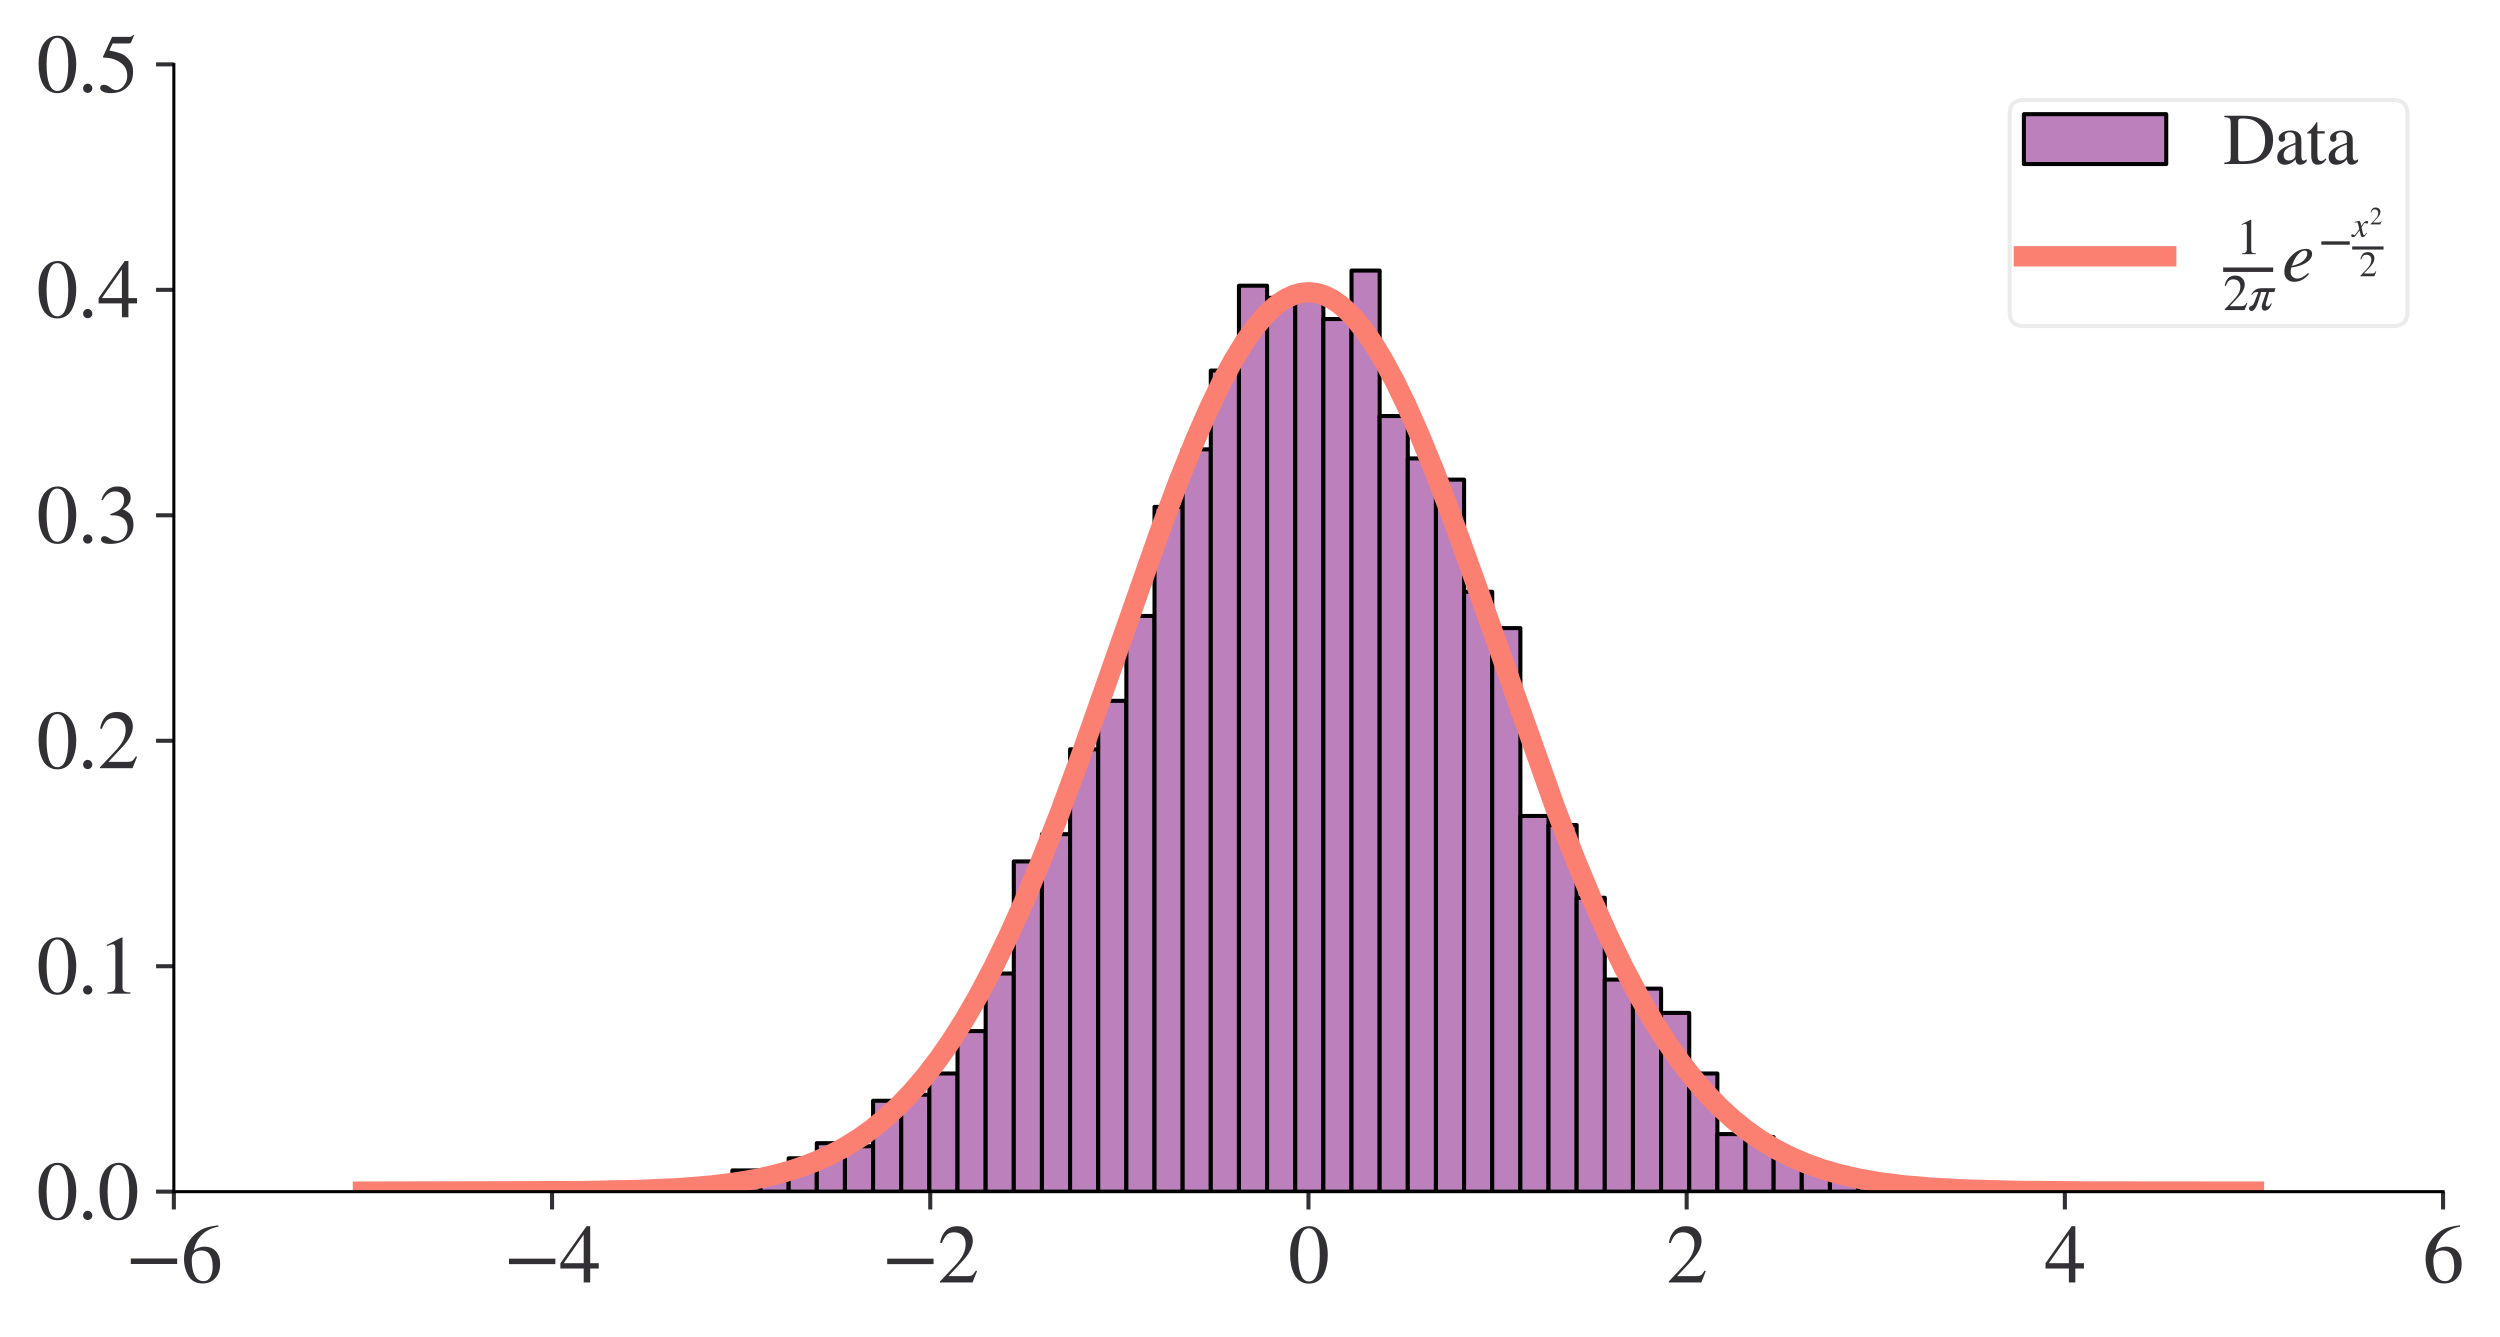 <?xml version="1.0" encoding="utf-8" standalone="no"?>
<!DOCTYPE svg PUBLIC "-//W3C//DTD SVG 1.1//EN"
  "http://www.w3.org/Graphics/SVG/1.1/DTD/svg11.dtd">
<svg xmlns:xlink="http://www.w3.org/1999/xlink" width="491.8pt" height="263.024pt" viewBox="0 0 491.8 263.024" xmlns="http://www.w3.org/2000/svg" version="1.1">
 <defs>
  <style type="text/css">*{stroke-linejoin: round; stroke-linecap: butt}</style>
 </defs>
 <g id="figure_1">
  <g id="patch_1">
   <path d="M 0 263.024 
L 491.8 263.024 
L 491.8 0 
L 0 0 
z
" style="fill: #ffffff"/>
  </g>
  <g id="axes_1">
   <g id="patch_2">
    <path d="M 34.2 234.424 
L 480.6 234.424 
L 480.6 12.664 
L 34.2 12.664 
z
" style="fill: #ffffff"/>
   </g>
   <g id="patch_3">
    <path d="M 110.856 234.424 
L 116.392 234.424 
L 116.392 233.828 
L 110.856 233.828 
z
" clip-path="url(#pdfe1724a44)" style="fill: #bc80bd; stroke: #000000; stroke-width: 0.8; stroke-linejoin: miter"/>
   </g>
   <g id="patch_4">
    <path d="M 116.392 234.424 
L 121.928 234.424 
L 121.928 234.424 
L 116.392 234.424 
z
" clip-path="url(#pdfe1724a44)" style="fill: #bc80bd; stroke: #000000; stroke-width: 0.8; stroke-linejoin: miter"/>
   </g>
   <g id="patch_5">
    <path d="M 121.928 234.424 
L 127.464 234.424 
L 127.464 234.424 
L 121.928 234.424 
z
" clip-path="url(#pdfe1724a44)" style="fill: #bc80bd; stroke: #000000; stroke-width: 0.8; stroke-linejoin: miter"/>
   </g>
   <g id="patch_6">
    <path d="M 127.464 234.424 
L 133 234.424 
L 133 234.424 
L 127.464 234.424 
z
" clip-path="url(#pdfe1724a44)" style="fill: #bc80bd; stroke: #000000; stroke-width: 0.8; stroke-linejoin: miter"/>
   </g>
   <g id="patch_7">
    <path d="M 133 234.424 
L 138.537 234.424 
L 138.537 233.232 
L 133 233.232 
z
" clip-path="url(#pdfe1724a44)" style="fill: #bc80bd; stroke: #000000; stroke-width: 0.8; stroke-linejoin: miter"/>
   </g>
   <g id="patch_8">
    <path d="M 138.537 234.424 
L 144.073 234.424 
L 144.073 233.232 
L 138.537 233.232 
z
" clip-path="url(#pdfe1724a44)" style="fill: #bc80bd; stroke: #000000; stroke-width: 0.8; stroke-linejoin: miter"/>
   </g>
   <g id="patch_9">
    <path d="M 144.073 234.424 
L 149.609 234.424 
L 149.609 230.251 
L 144.073 230.251 
z
" clip-path="url(#pdfe1724a44)" style="fill: #bc80bd; stroke: #000000; stroke-width: 0.8; stroke-linejoin: miter"/>
   </g>
   <g id="patch_10">
    <path d="M 149.609 234.424 
L 155.145 234.424 
L 155.145 230.251 
L 149.609 230.251 
z
" clip-path="url(#pdfe1724a44)" style="fill: #bc80bd; stroke: #000000; stroke-width: 0.8; stroke-linejoin: miter"/>
   </g>
   <g id="patch_11">
    <path d="M 155.145 234.424 
L 160.682 234.424 
L 160.682 227.867 
L 155.145 227.867 
z
" clip-path="url(#pdfe1724a44)" style="fill: #bc80bd; stroke: #000000; stroke-width: 0.8; stroke-linejoin: miter"/>
   </g>
   <g id="patch_12">
    <path d="M 160.682 234.424 
L 166.218 234.424 
L 166.218 224.887 
L 160.682 224.887 
z
" clip-path="url(#pdfe1724a44)" style="fill: #bc80bd; stroke: #000000; stroke-width: 0.8; stroke-linejoin: miter"/>
   </g>
   <g id="patch_13">
    <path d="M 166.218 234.424 
L 171.754 234.424 
L 171.754 225.483 
L 166.218 225.483 
z
" clip-path="url(#pdfe1724a44)" style="fill: #bc80bd; stroke: #000000; stroke-width: 0.8; stroke-linejoin: miter"/>
   </g>
   <g id="patch_14">
    <path d="M 171.754 234.424 
L 177.29 234.424 
L 177.29 216.543 
L 171.754 216.543 
z
" clip-path="url(#pdfe1724a44)" style="fill: #bc80bd; stroke: #000000; stroke-width: 0.8; stroke-linejoin: miter"/>
   </g>
   <g id="patch_15">
    <path d="M 177.29 234.424 
L 182.826 234.424 
L 182.826 215.351 
L 177.29 215.351 
z
" clip-path="url(#pdfe1724a44)" style="fill: #bc80bd; stroke: #000000; stroke-width: 0.8; stroke-linejoin: miter"/>
   </g>
   <g id="patch_16">
    <path d="M 182.826 234.424 
L 188.363 234.424 
L 188.363 211.178 
L 182.826 211.178 
z
" clip-path="url(#pdfe1724a44)" style="fill: #bc80bd; stroke: #000000; stroke-width: 0.8; stroke-linejoin: miter"/>
   </g>
   <g id="patch_17">
    <path d="M 188.363 234.424 
L 193.899 234.424 
L 193.899 202.834 
L 188.363 202.834 
z
" clip-path="url(#pdfe1724a44)" style="fill: #bc80bd; stroke: #000000; stroke-width: 0.8; stroke-linejoin: miter"/>
   </g>
   <g id="patch_18">
    <path d="M 193.899 234.424 
L 199.435 234.424 
L 199.435 191.509 
L 193.899 191.509 
z
" clip-path="url(#pdfe1724a44)" style="fill: #bc80bd; stroke: #000000; stroke-width: 0.8; stroke-linejoin: miter"/>
   </g>
   <g id="patch_19">
    <path d="M 199.435 234.424 
L 204.971 234.424 
L 204.971 169.456 
L 199.435 169.456 
z
" clip-path="url(#pdfe1724a44)" style="fill: #bc80bd; stroke: #000000; stroke-width: 0.8; stroke-linejoin: miter"/>
   </g>
   <g id="patch_20">
    <path d="M 204.971 234.424 
L 210.507 234.424 
L 210.507 164.091 
L 204.971 164.091 
z
" clip-path="url(#pdfe1724a44)" style="fill: #bc80bd; stroke: #000000; stroke-width: 0.8; stroke-linejoin: miter"/>
   </g>
   <g id="patch_21">
    <path d="M 210.507 234.424 
L 216.044 234.424 
L 216.044 147.402 
L 210.507 147.402 
z
" clip-path="url(#pdfe1724a44)" style="fill: #bc80bd; stroke: #000000; stroke-width: 0.8; stroke-linejoin: miter"/>
   </g>
   <g id="patch_22">
    <path d="M 216.044 234.424 
L 221.58 234.424 
L 221.58 137.866 
L 216.044 137.866 
z
" clip-path="url(#pdfe1724a44)" style="fill: #bc80bd; stroke: #000000; stroke-width: 0.8; stroke-linejoin: miter"/>
   </g>
   <g id="patch_23">
    <path d="M 221.58 234.424 
L 227.116 234.424 
L 227.116 121.177 
L 221.58 121.177 
z
" clip-path="url(#pdfe1724a44)" style="fill: #bc80bd; stroke: #000000; stroke-width: 0.8; stroke-linejoin: miter"/>
   </g>
   <g id="patch_24">
    <path d="M 227.116 234.424 
L 232.652 234.424 
L 232.652 99.719 
L 227.116 99.719 
z
" clip-path="url(#pdfe1724a44)" style="fill: #bc80bd; stroke: #000000; stroke-width: 0.8; stroke-linejoin: miter"/>
   </g>
   <g id="patch_25">
    <path d="M 232.652 234.424 
L 238.188 234.424 
L 238.188 88.395 
L 232.652 88.395 
z
" clip-path="url(#pdfe1724a44)" style="fill: #bc80bd; stroke: #000000; stroke-width: 0.8; stroke-linejoin: miter"/>
   </g>
   <g id="patch_26">
    <path d="M 238.188 234.424 
L 243.725 234.424 
L 243.725 72.898 
L 238.188 72.898 
z
" clip-path="url(#pdfe1724a44)" style="fill: #bc80bd; stroke: #000000; stroke-width: 0.8; stroke-linejoin: miter"/>
   </g>
   <g id="patch_27">
    <path d="M 243.725 234.424 
L 249.261 234.424 
L 249.261 56.209 
L 243.725 56.209 
z
" clip-path="url(#pdfe1724a44)" style="fill: #bc80bd; stroke: #000000; stroke-width: 0.8; stroke-linejoin: miter"/>
   </g>
   <g id="patch_28">
    <path d="M 249.261 234.424 
L 254.797 234.424 
L 254.797 58.593 
L 249.261 58.593 
z
" clip-path="url(#pdfe1724a44)" style="fill: #bc80bd; stroke: #000000; stroke-width: 0.8; stroke-linejoin: miter"/>
   </g>
   <g id="patch_29">
    <path d="M 254.797 234.424 
L 260.333 234.424 
L 260.333 57.997 
L 254.797 57.997 
z
" clip-path="url(#pdfe1724a44)" style="fill: #bc80bd; stroke: #000000; stroke-width: 0.8; stroke-linejoin: miter"/>
   </g>
   <g id="patch_30">
    <path d="M 260.333 234.424 
L 265.87 234.424 
L 265.87 62.765 
L 260.333 62.765 
z
" clip-path="url(#pdfe1724a44)" style="fill: #bc80bd; stroke: #000000; stroke-width: 0.8; stroke-linejoin: miter"/>
   </g>
   <g id="patch_31">
    <path d="M 265.87 234.424 
L 271.406 234.424 
L 271.406 53.228 
L 265.87 53.228 
z
" clip-path="url(#pdfe1724a44)" style="fill: #bc80bd; stroke: #000000; stroke-width: 0.8; stroke-linejoin: miter"/>
   </g>
   <g id="patch_32">
    <path d="M 271.406 234.424 
L 276.942 234.424 
L 276.942 81.838 
L 271.406 81.838 
z
" clip-path="url(#pdfe1724a44)" style="fill: #bc80bd; stroke: #000000; stroke-width: 0.8; stroke-linejoin: miter"/>
   </g>
   <g id="patch_33">
    <path d="M 276.942 234.424 
L 282.478 234.424 
L 282.478 90.183 
L 276.942 90.183 
z
" clip-path="url(#pdfe1724a44)" style="fill: #bc80bd; stroke: #000000; stroke-width: 0.8; stroke-linejoin: miter"/>
   </g>
   <g id="patch_34">
    <path d="M 282.478 234.424 
L 288.014 234.424 
L 288.014 94.355 
L 282.478 94.355 
z
" clip-path="url(#pdfe1724a44)" style="fill: #bc80bd; stroke: #000000; stroke-width: 0.8; stroke-linejoin: miter"/>
   </g>
   <g id="patch_35">
    <path d="M 288.014 234.424 
L 293.551 234.424 
L 293.551 116.408 
L 288.014 116.408 
z
" clip-path="url(#pdfe1724a44)" style="fill: #bc80bd; stroke: #000000; stroke-width: 0.8; stroke-linejoin: miter"/>
   </g>
   <g id="patch_36">
    <path d="M 293.551 234.424 
L 299.087 234.424 
L 299.087 123.561 
L 293.551 123.561 
z
" clip-path="url(#pdfe1724a44)" style="fill: #bc80bd; stroke: #000000; stroke-width: 0.8; stroke-linejoin: miter"/>
   </g>
   <g id="patch_37">
    <path d="M 299.087 234.424 
L 304.623 234.424 
L 304.623 160.515 
L 299.087 160.515 
z
" clip-path="url(#pdfe1724a44)" style="fill: #bc80bd; stroke: #000000; stroke-width: 0.8; stroke-linejoin: miter"/>
   </g>
   <g id="patch_38">
    <path d="M 304.623 234.424 
L 310.159 234.424 
L 310.159 162.303 
L 304.623 162.303 
z
" clip-path="url(#pdfe1724a44)" style="fill: #bc80bd; stroke: #000000; stroke-width: 0.8; stroke-linejoin: miter"/>
   </g>
   <g id="patch_39">
    <path d="M 310.159 234.424 
L 315.695 234.424 
L 315.695 176.608 
L 310.159 176.608 
z
" clip-path="url(#pdfe1724a44)" style="fill: #bc80bd; stroke: #000000; stroke-width: 0.8; stroke-linejoin: miter"/>
   </g>
   <g id="patch_40">
    <path d="M 315.695 234.424 
L 321.232 234.424 
L 321.232 192.701 
L 315.695 192.701 
z
" clip-path="url(#pdfe1724a44)" style="fill: #bc80bd; stroke: #000000; stroke-width: 0.8; stroke-linejoin: miter"/>
   </g>
   <g id="patch_41">
    <path d="M 321.232 234.424 
L 326.768 234.424 
L 326.768 194.489 
L 321.232 194.489 
z
" clip-path="url(#pdfe1724a44)" style="fill: #bc80bd; stroke: #000000; stroke-width: 0.8; stroke-linejoin: miter"/>
   </g>
   <g id="patch_42">
    <path d="M 326.768 234.424 
L 332.304 234.424 
L 332.304 199.258 
L 326.768 199.258 
z
" clip-path="url(#pdfe1724a44)" style="fill: #bc80bd; stroke: #000000; stroke-width: 0.8; stroke-linejoin: miter"/>
   </g>
   <g id="patch_43">
    <path d="M 332.304 234.424 
L 337.84 234.424 
L 337.84 211.178 
L 332.304 211.178 
z
" clip-path="url(#pdfe1724a44)" style="fill: #bc80bd; stroke: #000000; stroke-width: 0.8; stroke-linejoin: miter"/>
   </g>
   <g id="patch_44">
    <path d="M 337.84 234.424 
L 343.376 234.424 
L 343.376 223.099 
L 337.84 223.099 
z
" clip-path="url(#pdfe1724a44)" style="fill: #bc80bd; stroke: #000000; stroke-width: 0.8; stroke-linejoin: miter"/>
   </g>
   <g id="patch_45">
    <path d="M 343.376 234.424 
L 348.913 234.424 
L 348.913 223.695 
L 343.376 223.695 
z
" clip-path="url(#pdfe1724a44)" style="fill: #bc80bd; stroke: #000000; stroke-width: 0.8; stroke-linejoin: miter"/>
   </g>
   <g id="patch_46">
    <path d="M 348.913 234.424 
L 354.449 234.424 
L 354.449 227.867 
L 348.913 227.867 
z
" clip-path="url(#pdfe1724a44)" style="fill: #bc80bd; stroke: #000000; stroke-width: 0.8; stroke-linejoin: miter"/>
   </g>
   <g id="patch_47">
    <path d="M 354.449 234.424 
L 359.985 234.424 
L 359.985 230.251 
L 354.449 230.251 
z
" clip-path="url(#pdfe1724a44)" style="fill: #bc80bd; stroke: #000000; stroke-width: 0.8; stroke-linejoin: miter"/>
   </g>
   <g id="patch_48">
    <path d="M 359.985 234.424 
L 365.521 234.424 
L 365.521 232.04 
L 359.985 232.04 
z
" clip-path="url(#pdfe1724a44)" style="fill: #bc80bd; stroke: #000000; stroke-width: 0.8; stroke-linejoin: miter"/>
   </g>
   <g id="patch_49">
    <path d="M 365.521 234.424 
L 371.058 234.424 
L 371.058 231.444 
L 365.521 231.444 
z
" clip-path="url(#pdfe1724a44)" style="fill: #bc80bd; stroke: #000000; stroke-width: 0.8; stroke-linejoin: miter"/>
   </g>
   <g id="patch_50">
    <path d="M 371.058 234.424 
L 376.594 234.424 
L 376.594 232.636 
L 371.058 232.636 
z
" clip-path="url(#pdfe1724a44)" style="fill: #bc80bd; stroke: #000000; stroke-width: 0.8; stroke-linejoin: miter"/>
   </g>
   <g id="patch_51">
    <path d="M 376.594 234.424 
L 382.13 234.424 
L 382.13 233.828 
L 376.594 233.828 
z
" clip-path="url(#pdfe1724a44)" style="fill: #bc80bd; stroke: #000000; stroke-width: 0.8; stroke-linejoin: miter"/>
   </g>
   <g id="patch_52">
    <path d="M 382.13 234.424 
L 387.666 234.424 
L 387.666 233.232 
L 382.13 233.232 
z
" clip-path="url(#pdfe1724a44)" style="fill: #bc80bd; stroke: #000000; stroke-width: 0.8; stroke-linejoin: miter"/>
   </g>
   <g id="matplotlib.axis_1">
    <g id="xtick_1">
     <g id="line2d_1">
      <defs>
       <path id="md82495db24" d="M 0 0 
L 0 3.5 
" style="stroke: #323034; stroke-width: 0.8"/>
      </defs>
      <g>
       <use xlink:href="#md82495db24" x="34.2" y="234.424" style="fill: #323034; stroke: #323034; stroke-width: 0.8"/>
      </g>
     </g>
     <g id="text_1">
      <!-- $\mathdefault{−6}$ -->
      <g style="fill: #323034" transform="translate(24.68 252.351) scale(0.16 -0.16)">
       <defs>
        <path id="STIXGeneral-Regular-2212" d="M 3974 1408 
L 410 1408 
L 410 1830 
L 3974 1830 
L 3974 1408 
z
" transform="scale(0.016)"/>
        <path id="STIXGeneral-Regular-36" d="M 2854 4378 
L 2867 4275 
Q 2112 4154 1606 3664 
Q 1101 3174 973 2451 
Q 1344 2739 1786 2739 
Q 2349 2739 2672 2380 
Q 2995 2022 2995 1402 
Q 2995 774 2669 378 
Q 2291 -90 1651 -90 
Q 870 -90 518 557 
Q 218 1107 218 1786 
Q 218 2835 915 3552 
Q 1312 3962 1731 4131 
Q 2150 4301 2854 4378 
z
M 2419 1203 
Q 2419 2445 1555 2445 
Q 1235 2445 1024 2275 
Q 813 2106 813 1702 
Q 813 954 1046 522 
Q 1280 90 1722 90 
Q 2061 90 2240 394 
Q 2419 698 2419 1203 
z
" transform="scale(0.016)"/>
       </defs>
       <use xlink:href="#STIXGeneral-Regular-2212" transform="translate(0 0.594)"/>
       <use xlink:href="#STIXGeneral-Regular-36" transform="translate(68.5 0.594)"/>
      </g>
     </g>
    </g>
    <g id="xtick_2">
     <g id="line2d_2">
      <g>
       <use xlink:href="#md82495db24" x="108.6" y="234.424" style="fill: #323034; stroke: #323034; stroke-width: 0.8"/>
      </g>
     </g>
     <g id="text_2">
      <!-- $\mathdefault{−4}$ -->
      <g style="fill: #323034" transform="translate(99.08 252.351) scale(0.16 -0.16)">
       <defs>
        <path id="STIXGeneral-Regular-34" d="M 3027 1069 
L 2368 1069 
L 2368 0 
L 1869 0 
L 1869 1069 
L 77 1069 
L 77 1478 
L 2086 4326 
L 2368 4326 
L 2368 1478 
L 3027 1478 
L 3027 1069 
z
M 1869 1478 
L 1869 3674 
L 333 1478 
L 1869 1478 
z
" transform="scale(0.016)"/>
       </defs>
       <use xlink:href="#STIXGeneral-Regular-2212" transform="translate(0 0.406)"/>
       <use xlink:href="#STIXGeneral-Regular-34" transform="translate(68.5 0.406)"/>
      </g>
     </g>
    </g>
    <g id="xtick_3">
     <g id="line2d_3">
      <g>
       <use xlink:href="#md82495db24" x="183" y="234.424" style="fill: #323034; stroke: #323034; stroke-width: 0.8"/>
      </g>
     </g>
     <g id="text_3">
      <!-- $\mathdefault{−2}$ -->
      <g style="fill: #323034" transform="translate(173.48 252.351) scale(0.16 -0.16)">
       <defs>
        <path id="STIXGeneral-Regular-32" d="M 3034 877 
L 2688 0 
L 186 0 
L 186 77 
L 1325 1286 
Q 1773 1754 1965 2144 
Q 2157 2534 2157 2950 
Q 2157 3379 1920 3616 
Q 1683 3853 1267 3853 
Q 922 3853 720 3673 
Q 518 3494 326 3021 
L 192 3053 
Q 301 3648 630 3987 
Q 960 4326 1523 4326 
Q 2054 4326 2380 4006 
Q 2707 3686 2707 3200 
Q 2707 2477 1888 1613 
L 832 486 
L 2330 486 
Q 2541 486 2665 569 
Q 2790 653 2944 915 
L 3034 877 
z
" transform="scale(0.016)"/>
       </defs>
       <use xlink:href="#STIXGeneral-Regular-2212" transform="translate(0 0.406)"/>
       <use xlink:href="#STIXGeneral-Regular-32" transform="translate(68.5 0.406)"/>
      </g>
     </g>
    </g>
    <g id="xtick_4">
     <g id="line2d_4">
      <g>
       <use xlink:href="#md82495db24" x="257.4" y="234.424" style="fill: #323034; stroke: #323034; stroke-width: 0.8"/>
      </g>
     </g>
     <g id="text_4">
      <!-- $\mathdefault{0}$ -->
      <g style="fill: #323034" transform="translate(253.4 252.351) scale(0.16 -0.16)">
       <defs>
        <path id="STIXGeneral-Regular-30" d="M 3046 2112 
Q 3046 1683 2963 1302 
Q 2880 922 2717 602 
Q 2554 282 2266 96 
Q 1978 -90 1600 -90 
Q 1210 -90 915 108 
Q 621 307 461 640 
Q 301 973 227 1350 
Q 154 1728 154 2150 
Q 154 2746 301 3222 
Q 448 3699 790 4012 
Q 1133 4326 1626 4326 
Q 2253 4326 2649 3712 
Q 3046 3098 3046 2112 
z
M 2432 2080 
Q 2432 3091 2217 3625 
Q 2003 4160 1587 4160 
Q 1190 4160 979 3622 
Q 768 3085 768 2106 
Q 768 1120 979 598 
Q 1190 77 1600 77 
Q 2003 77 2217 598 
Q 2432 1120 2432 2080 
z
" transform="scale(0.016)"/>
       </defs>
       <use xlink:href="#STIXGeneral-Regular-30" transform="translate(0 0.406)"/>
      </g>
     </g>
    </g>
    <g id="xtick_5">
     <g id="line2d_5">
      <g>
       <use xlink:href="#md82495db24" x="331.8" y="234.424" style="fill: #323034; stroke: #323034; stroke-width: 0.8"/>
      </g>
     </g>
     <g id="text_5">
      <!-- $\mathdefault{2}$ -->
      <g style="fill: #323034" transform="translate(327.8 252.351) scale(0.16 -0.16)">
       <use xlink:href="#STIXGeneral-Regular-32" transform="translate(0 0.406)"/>
      </g>
     </g>
    </g>
    <g id="xtick_6">
     <g id="line2d_6">
      <g>
       <use xlink:href="#md82495db24" x="406.2" y="234.424" style="fill: #323034; stroke: #323034; stroke-width: 0.8"/>
      </g>
     </g>
     <g id="text_6">
      <!-- $\mathdefault{4}$ -->
      <g style="fill: #323034" transform="translate(402.2 252.351) scale(0.16 -0.16)">
       <use xlink:href="#STIXGeneral-Regular-34" transform="translate(0 0.406)"/>
      </g>
     </g>
    </g>
    <g id="xtick_7">
     <g id="line2d_7">
      <g>
       <use xlink:href="#md82495db24" x="480.6" y="234.424" style="fill: #323034; stroke: #323034; stroke-width: 0.8"/>
      </g>
     </g>
     <g id="text_7">
      <!-- $\mathdefault{6}$ -->
      <g style="fill: #323034" transform="translate(476.6 252.351) scale(0.16 -0.16)">
       <use xlink:href="#STIXGeneral-Regular-36" transform="translate(0 0.594)"/>
      </g>
     </g>
    </g>
   </g>
   <g id="matplotlib.axis_2">
    <g id="ytick_1">
     <g id="line2d_8">
      <defs>
       <path id="ma01d6f4c36" d="M 0 0 
L -3.5 0 
" style="stroke: #323034; stroke-width: 0.8"/>
      </defs>
      <g>
       <use xlink:href="#ma01d6f4c36" x="34.2" y="234.424" style="fill: #323034; stroke: #323034; stroke-width: 0.8"/>
      </g>
     </g>
     <g id="text_8">
      <!-- $\mathdefault{0.0}$ -->
      <g style="fill: #323034" transform="translate(7.2 239.887) scale(0.16 -0.16)">
       <defs>
        <path id="STIXGeneral-Regular-2e" d="M 1158 275 
Q 1158 134 1052 32 
Q 947 -70 800 -70 
Q 653 -70 550 32 
Q 448 134 448 281 
Q 448 429 553 534 
Q 659 640 806 640 
Q 947 640 1052 531 
Q 1158 422 1158 275 
z
" transform="scale(0.016)"/>
       </defs>
       <use xlink:href="#STIXGeneral-Regular-30" transform="translate(0 0.406)"/>
       <use xlink:href="#STIXGeneral-Regular-2e" transform="translate(50 0.406)"/>
       <use xlink:href="#STIXGeneral-Regular-30" transform="translate(75 0.406)"/>
      </g>
     </g>
    </g>
    <g id="ytick_2">
     <g id="line2d_9">
      <g>
       <use xlink:href="#ma01d6f4c36" x="34.2" y="190.072" style="fill: #323034; stroke: #323034; stroke-width: 0.8"/>
      </g>
     </g>
     <g id="text_9">
      <!-- $\mathdefault{0.1}$ -->
      <g style="fill: #323034" transform="translate(7.2 195.536) scale(0.16 -0.16)">
       <defs>
        <path id="STIXGeneral-Regular-31" d="M 2522 0 
L 755 0 
L 755 96 
Q 1107 115 1235 227 
Q 1363 339 1363 608 
L 1363 3482 
Q 1363 3795 1171 3795 
Q 1082 3795 883 3718 
L 710 3654 
L 710 3744 
L 1856 4326 
L 1914 4307 
L 1914 486 
Q 1914 275 2042 185 
Q 2170 96 2522 96 
L 2522 0 
z
" transform="scale(0.016)"/>
       </defs>
       <use xlink:href="#STIXGeneral-Regular-30" transform="translate(0 0.406)"/>
       <use xlink:href="#STIXGeneral-Regular-2e" transform="translate(50 0.406)"/>
       <use xlink:href="#STIXGeneral-Regular-31" transform="translate(75 0.406)"/>
      </g>
     </g>
    </g>
    <g id="ytick_3">
     <g id="line2d_10">
      <g>
       <use xlink:href="#ma01d6f4c36" x="34.2" y="145.72" style="fill: #323034; stroke: #323034; stroke-width: 0.8"/>
      </g>
     </g>
     <g id="text_10">
      <!-- $\mathdefault{0.2}$ -->
      <g style="fill: #323034" transform="translate(7.2 151.184) scale(0.16 -0.16)">
       <use xlink:href="#STIXGeneral-Regular-30" transform="translate(0 0.406)"/>
       <use xlink:href="#STIXGeneral-Regular-2e" transform="translate(50 0.406)"/>
       <use xlink:href="#STIXGeneral-Regular-32" transform="translate(75 0.406)"/>
      </g>
     </g>
    </g>
    <g id="ytick_4">
     <g id="line2d_11">
      <g>
       <use xlink:href="#ma01d6f4c36" x="34.2" y="101.368" style="fill: #323034; stroke: #323034; stroke-width: 0.8"/>
      </g>
     </g>
     <g id="text_11">
      <!-- $\mathdefault{0.3}$ -->
      <g style="fill: #323034" transform="translate(7.2 106.832) scale(0.16 -0.16)">
       <defs>
        <path id="STIXGeneral-Regular-33" d="M 390 3264 
L 288 3290 
Q 435 3770 748 4048 
Q 1062 4326 1542 4326 
Q 1990 4326 2265 4083 
Q 2541 3840 2541 3450 
Q 2541 2925 1946 2566 
Q 2298 2413 2477 2227 
Q 2758 1914 2758 1402 
Q 2758 890 2464 506 
Q 2246 211 1840 60 
Q 1434 -90 979 -90 
Q 262 -90 262 275 
Q 262 378 339 442 
Q 416 506 525 506 
Q 685 506 915 339 
Q 1197 141 1466 141 
Q 1818 141 2058 425 
Q 2298 710 2298 1120 
Q 2298 1856 1632 2048 
Q 1434 2112 979 2112 
L 979 2202 
Q 1338 2323 1517 2432 
Q 2035 2726 2035 3290 
Q 2035 3610 1852 3776 
Q 1670 3942 1344 3942 
Q 768 3942 390 3264 
z
" transform="scale(0.016)"/>
       </defs>
       <use xlink:href="#STIXGeneral-Regular-30" transform="translate(0 0.406)"/>
       <use xlink:href="#STIXGeneral-Regular-2e" transform="translate(50 0.406)"/>
       <use xlink:href="#STIXGeneral-Regular-33" transform="translate(75 0.406)"/>
      </g>
     </g>
    </g>
    <g id="ytick_5">
     <g id="line2d_12">
      <g>
       <use xlink:href="#ma01d6f4c36" x="34.2" y="57.016" style="fill: #323034; stroke: #323034; stroke-width: 0.8"/>
      </g>
     </g>
     <g id="text_12">
      <!-- $\mathdefault{0.4}$ -->
      <g style="fill: #323034" transform="translate(7.2 62.48) scale(0.16 -0.16)">
       <use xlink:href="#STIXGeneral-Regular-30" transform="translate(0 0.406)"/>
       <use xlink:href="#STIXGeneral-Regular-2e" transform="translate(50 0.406)"/>
       <use xlink:href="#STIXGeneral-Regular-34" transform="translate(75 0.406)"/>
      </g>
     </g>
    </g>
    <g id="ytick_6">
     <g id="line2d_13">
      <g>
       <use xlink:href="#ma01d6f4c36" x="34.2" y="12.664" style="fill: #323034; stroke: #323034; stroke-width: 0.8"/>
      </g>
     </g>
     <g id="text_13">
      <!-- $\mathdefault{0.5}$ -->
      <g style="fill: #323034" transform="translate(7.2 18.128) scale(0.16 -0.16)">
       <defs>
        <path id="STIXGeneral-Regular-35" d="M 2803 4358 
L 2573 3814 
Q 2534 3731 2400 3731 
L 1158 3731 
L 902 3187 
Q 1606 3053 1920 2896 
Q 2234 2739 2502 2368 
Q 2726 2061 2726 1555 
Q 2726 1094 2576 780 
Q 2426 467 2099 224 
Q 1664 -90 1011 -90 
Q 646 -90 422 19 
Q 198 128 198 307 
Q 198 550 486 550 
Q 717 550 960 352 
Q 1210 147 1414 147 
Q 1747 147 2012 480 
Q 2278 813 2278 1229 
Q 2278 1843 1850 2189 
Q 1293 2637 486 2637 
Q 410 2637 410 2688 
L 416 2720 
L 1114 4237 
L 2438 4237 
Q 2547 4237 2608 4269 
Q 2669 4301 2746 4403 
L 2803 4358 
z
" transform="scale(0.016)"/>
       </defs>
       <use xlink:href="#STIXGeneral-Regular-30" transform="translate(0 0.203)"/>
       <use xlink:href="#STIXGeneral-Regular-2e" transform="translate(50 0.203)"/>
       <use xlink:href="#STIXGeneral-Regular-35" transform="translate(75 0.203)"/>
      </g>
     </g>
    </g>
   </g>
   <g id="line2d_14">
    <path d="M 71.4 234.423 
L 114.595 234.312 
L 126.139 234.074 
L 133.959 233.705 
L 139.917 233.216 
L 144.757 232.617 
L 149.226 231.844 
L 152.95 230.989 
L 156.673 229.897 
L 160.025 228.67 
L 163.004 227.351 
L 165.983 225.785 
L 168.962 223.94 
L 171.568 222.07 
L 174.175 219.938 
L 176.781 217.521 
L 179.388 214.797 
L 181.995 211.746 
L 184.601 208.349 
L 187.208 204.59 
L 189.814 200.457 
L 192.421 195.94 
L 195.4 190.304 
L 198.379 184.165 
L 201.358 177.539 
L 204.709 169.534 
L 208.433 160.023 
L 212.529 148.939 
L 218.115 133.115 
L 228.169 104.484 
L 231.892 94.553 
L 235.244 86.242 
L 237.85 80.306 
L 240.457 74.917 
L 242.691 70.789 
L 244.926 67.159 
L 246.787 64.541 
L 248.649 62.313 
L 250.139 60.824 
L 251.628 59.602 
L 253.118 58.653 
L 254.607 57.983 
L 256.097 57.593 
L 257.586 57.487 
L 259.076 57.664 
L 260.565 58.124 
L 262.055 58.865 
L 263.544 59.882 
L 265.034 61.171 
L 266.523 62.727 
L 268.385 65.034 
L 270.247 67.728 
L 272.109 70.789 
L 274.343 74.917 
L 276.577 79.501 
L 279.184 85.364 
L 282.163 92.648 
L 285.514 101.441 
L 289.983 113.854 
L 305.995 159.04 
L 309.718 168.611 
L 313.07 176.678 
L 316.421 184.165 
L 319.4 190.304 
L 322.379 195.94 
L 325.358 201.07 
L 327.965 205.15 
L 330.571 208.856 
L 333.178 212.203 
L 335.784 215.206 
L 338.391 217.884 
L 340.998 220.259 
L 343.604 222.353 
L 346.211 224.187 
L 349.19 225.995 
L 352.169 227.529 
L 355.148 228.819 
L 358.499 230.018 
L 361.85 230.989 
L 365.574 231.844 
L 369.67 232.562 
L 374.511 233.177 
L 380.097 233.655 
L 387.172 234.021 
L 396.481 234.261 
L 411.376 234.39 
L 443.4 234.423 
L 443.4 234.423 
" clip-path="url(#pdfe1724a44)" style="fill: none; stroke: #fb8072; stroke-width: 4; stroke-linecap: square"/>
   </g>
   <g id="patch_53">
    <path d="M 34.2 234.424 
L 34.2 12.664 
" style="fill: none; stroke: #000000; stroke-width: 0.6; stroke-linejoin: miter; stroke-linecap: square"/>
   </g>
   <g id="patch_54">
    <path d="M 34.2 234.424 
L 480.6 234.424 
" style="fill: none; stroke: #000000; stroke-width: 0.6; stroke-linejoin: miter; stroke-linecap: square"/>
   </g>
   <g id="legend_1">
    <g id="patch_55">
     <path d="M 398.14 64.142 
L 470.8 64.142 
Q 473.6 64.142 473.6 61.342 
L 473.6 22.464 
Q 473.6 19.664 470.8 19.664 
L 398.14 19.664 
Q 395.34 19.664 395.34 22.464 
L 395.34 61.342 
Q 395.34 64.142 398.14 64.142 
z
" style="fill: #ffffff; opacity: 0.8; stroke: #e6e6e6; stroke-width: 0.8; stroke-linejoin: miter"/>
    </g>
    <g id="patch_56">
     <path d="M 398.14 32.264 
L 426.14 32.264 
L 426.14 22.464 
L 398.14 22.464 
z
" style="fill: #bc80bd; stroke: #000000; stroke-width: 0.8; stroke-linejoin: miter"/>
    </g>
    <g id="text_14">
     <!-- Data -->
     <g style="fill: #323034" transform="translate(437.34 32.264) scale(0.14 -0.14)">
      <defs>
       <path id="STIXGeneral-Regular-44" d="M 102 4237 
L 1830 4237 
Q 3078 4237 3750 3654 
Q 4384 3110 4384 2138 
Q 4384 966 3514 410 
Q 2880 0 1901 0 
L 102 0 
L 102 122 
Q 474 147 570 252 
Q 666 358 666 736 
L 666 3520 
Q 666 3891 570 3990 
Q 474 4090 102 4115 
L 102 4237 
z
M 1318 3731 
L 1318 538 
Q 1318 365 1379 301 
Q 1440 237 1626 237 
Q 2125 237 2432 307 
Q 2739 378 3021 570 
Q 3686 1018 3686 2099 
Q 3686 3027 3078 3558 
Q 2803 3802 2476 3901 
Q 2150 4000 1658 4000 
Q 1472 4000 1395 3942 
Q 1318 3885 1318 3731 
z
" transform="scale(0.016)"/>
       <path id="STIXGeneral-Regular-61" d="M 2829 422 
L 2829 243 
Q 2586 -64 2253 -64 
Q 1888 -64 1843 403 
L 1837 403 
Q 1427 -64 909 -64 
Q 608 -64 422 112 
Q 237 288 237 602 
Q 237 1050 685 1350 
Q 992 1555 1837 1869 
L 1837 2214 
Q 1837 2502 1699 2646 
Q 1562 2790 1338 2790 
Q 1146 2790 1018 2697 
Q 890 2605 890 2477 
Q 890 2419 909 2348 
Q 928 2278 928 2208 
Q 928 2112 841 2029 
Q 755 1946 634 1946 
Q 525 1946 441 2029 
Q 358 2112 358 2240 
Q 358 2547 685 2752 
Q 986 2944 1421 2944 
Q 1939 2944 2176 2656 
Q 2291 2522 2323 2384 
Q 2355 2246 2355 1946 
L 2355 723 
Q 2355 301 2554 301 
Q 2682 301 2829 422 
z
M 1837 813 
L 1837 1715 
Q 1248 1510 1018 1293 
Q 800 1094 800 800 
Q 800 557 921 432 
Q 1043 307 1242 307 
Q 1453 307 1613 410 
Q 1747 506 1792 589 
Q 1837 672 1837 813 
z
" transform="scale(0.016)"/>
       <path id="STIXGeneral-Regular-74" d="M 1702 493 
L 1786 422 
Q 1478 -64 1011 -64 
Q 448 -64 448 749 
L 448 2675 
L 109 2675 
Q 83 2694 83 2720 
Q 83 2771 192 2842 
Q 435 2982 813 3526 
Q 826 3546 874 3606 
Q 922 3667 941 3706 
Q 986 3706 986 3622 
L 986 2880 
L 1632 2880 
L 1632 2675 
L 986 2675 
L 986 845 
Q 986 538 1062 403 
Q 1139 269 1318 269 
Q 1510 269 1702 493 
z
" transform="scale(0.016)"/>
      </defs>
      <use xlink:href="#STIXGeneral-Regular-44"/>
      <use xlink:href="#STIXGeneral-Regular-61" transform="translate(72.2 0)"/>
      <use xlink:href="#STIXGeneral-Regular-74" transform="translate(116.6 0)"/>
      <use xlink:href="#STIXGeneral-Regular-61" transform="translate(144.4 0)"/>
     </g>
    </g>
    <g id="line2d_15">
     <path d="M 398.14 50.422 
L 412.14 50.422 
L 426.14 50.422 
" style="fill: none; stroke: #fb8072; stroke-width: 4; stroke-linecap: square"/>
    </g>
    <g id="text_15">
     <!-- $\frac{1}{2\pi}e^{-\frac{x^2}{2}}$ -->
     <g style="fill: #323034" transform="translate(437.34 55.322) scale(0.14 -0.14)">
      <defs>
       <path id="STIXGeneral-Italic-3c0" d="M 3430 2739 
L 3296 2266 
L 2643 2266 
Q 2624 2195 2502 1782 
Q 2381 1370 2297 1072 
Q 2214 774 2214 717 
Q 2214 448 2413 448 
Q 2694 448 2867 838 
L 2970 838 
Q 2886 486 2652 208 
Q 2419 -70 2093 -70 
Q 1901 -70 1808 67 
Q 1715 205 1715 410 
Q 1715 627 1824 922 
L 2310 2266 
L 1645 2266 
Q 1568 2061 1401 1469 
Q 1235 877 1068 512 
Q 902 147 672 -38 
Q 563 -115 442 -115 
Q 314 -115 218 -32 
Q 122 51 122 166 
Q 122 429 314 480 
Q 634 563 774 928 
L 1299 2266 
L 1261 2266 
Q 973 2266 819 2208 
Q 666 2150 474 1914 
L 371 1914 
Q 640 2362 931 2550 
Q 1222 2739 1696 2739 
L 3430 2739 
z
" transform="scale(0.016)"/>
       <path id="STIXGeneral-Italic-65" d="M 2291 698 
L 2368 621 
Q 1805 -70 1062 -70 
Q 672 -70 435 170 
Q 198 410 198 806 
Q 198 1555 796 2188 
Q 1395 2822 2112 2822 
Q 2362 2822 2499 2707 
Q 2637 2592 2637 2387 
Q 2637 1965 2147 1632 
Q 1658 1299 819 1190 
Q 755 1062 755 800 
Q 755 538 918 378 
Q 1082 218 1350 218 
Q 1562 218 1754 317 
Q 1946 416 2291 698 
z
M 973 1613 
L 864 1331 
Q 1581 1504 1894 1805 
Q 2214 2112 2214 2426 
Q 2214 2675 1990 2675 
Q 1722 2675 1430 2364 
Q 1139 2054 973 1613 
z
" transform="scale(0.016)"/>
       <path id="STIXGeneral-Italic-78" d="M 1555 2272 
L 1632 1907 
Q 1971 2426 2179 2624 
Q 2387 2822 2598 2822 
Q 2714 2822 2787 2755 
Q 2861 2688 2861 2585 
Q 2861 2483 2800 2419 
Q 2739 2355 2643 2355 
Q 2586 2355 2490 2409 
Q 2394 2464 2310 2464 
Q 2125 2464 1683 1690 
Q 1683 1606 1734 1402 
L 1939 544 
Q 2003 282 2131 282 
Q 2234 282 2432 538 
Q 2451 563 2476 598 
Q 2502 634 2521 662 
Q 2541 691 2566 717 
L 2662 659 
Q 2387 230 2227 80 
Q 2067 -70 1882 -70 
Q 1728 -70 1645 26 
Q 1562 122 1504 365 
L 1318 1126 
L 755 365 
Q 557 96 432 13 
Q 307 -70 147 -70 
Q 0 -70 -86 0 
Q -173 70 -173 198 
Q -173 294 -112 361 
Q -51 429 45 429 
Q 122 429 250 358 
Q 346 301 416 301 
Q 525 301 742 614 
L 1267 1357 
L 1088 2150 
Q 1024 2432 969 2509 
Q 915 2586 794 2586 
Q 717 2586 544 2541 
L 429 2509 
L 410 2611 
L 480 2637 
Q 992 2822 1229 2822 
Q 1350 2822 1420 2707 
Q 1491 2592 1555 2272 
z
" transform="scale(0.016)"/>
      </defs>
      <use xlink:href="#STIXGeneral-Regular-31" transform="translate(18 38.059) scale(0.7)"/>
      <use xlink:href="#STIXGeneral-Regular-32" transform="translate(0 -40.507) scale(0.7)"/>
      <use xlink:href="#STIXGeneral-Italic-3c0" transform="translate(35 -40.507) scale(0.7)"/>
      <use xlink:href="#STIXGeneral-Italic-65" transform="translate(82.78 0.262)"/>
      <use xlink:href="#STIXGeneral-Regular-2212" transform="translate(133.353 35.537) scale(0.7)"/>
      <use xlink:href="#STIXGeneral-Italic-78" transform="translate(181.303 62.531) scale(0.49)"/>
      <use xlink:href="#STIXGeneral-Regular-32" transform="translate(206.084 79.815) scale(0.343)"/>
      <use xlink:href="#STIXGeneral-Regular-32" transform="translate(191.303 6.999) scale(0.49)"/>
      <path d="M 0 13.059 
L 0 19.309 
L 70.28 19.309 
L 70.28 13.059 
L 0 13.059 
z
"/>
      <path d="M 181.303 44.495 
L 181.303 48.87 
L 225.395 48.87 
L 225.395 44.495 
L 181.303 44.495 
z
"/>
     </g>
    </g>
   </g>
  </g>
 </g>
 <defs>
  <clipPath id="pdfe1724a44">
   <rect x="34.2" y="12.664" width="446.4" height="221.76"/>
  </clipPath>
 </defs>
</svg>
